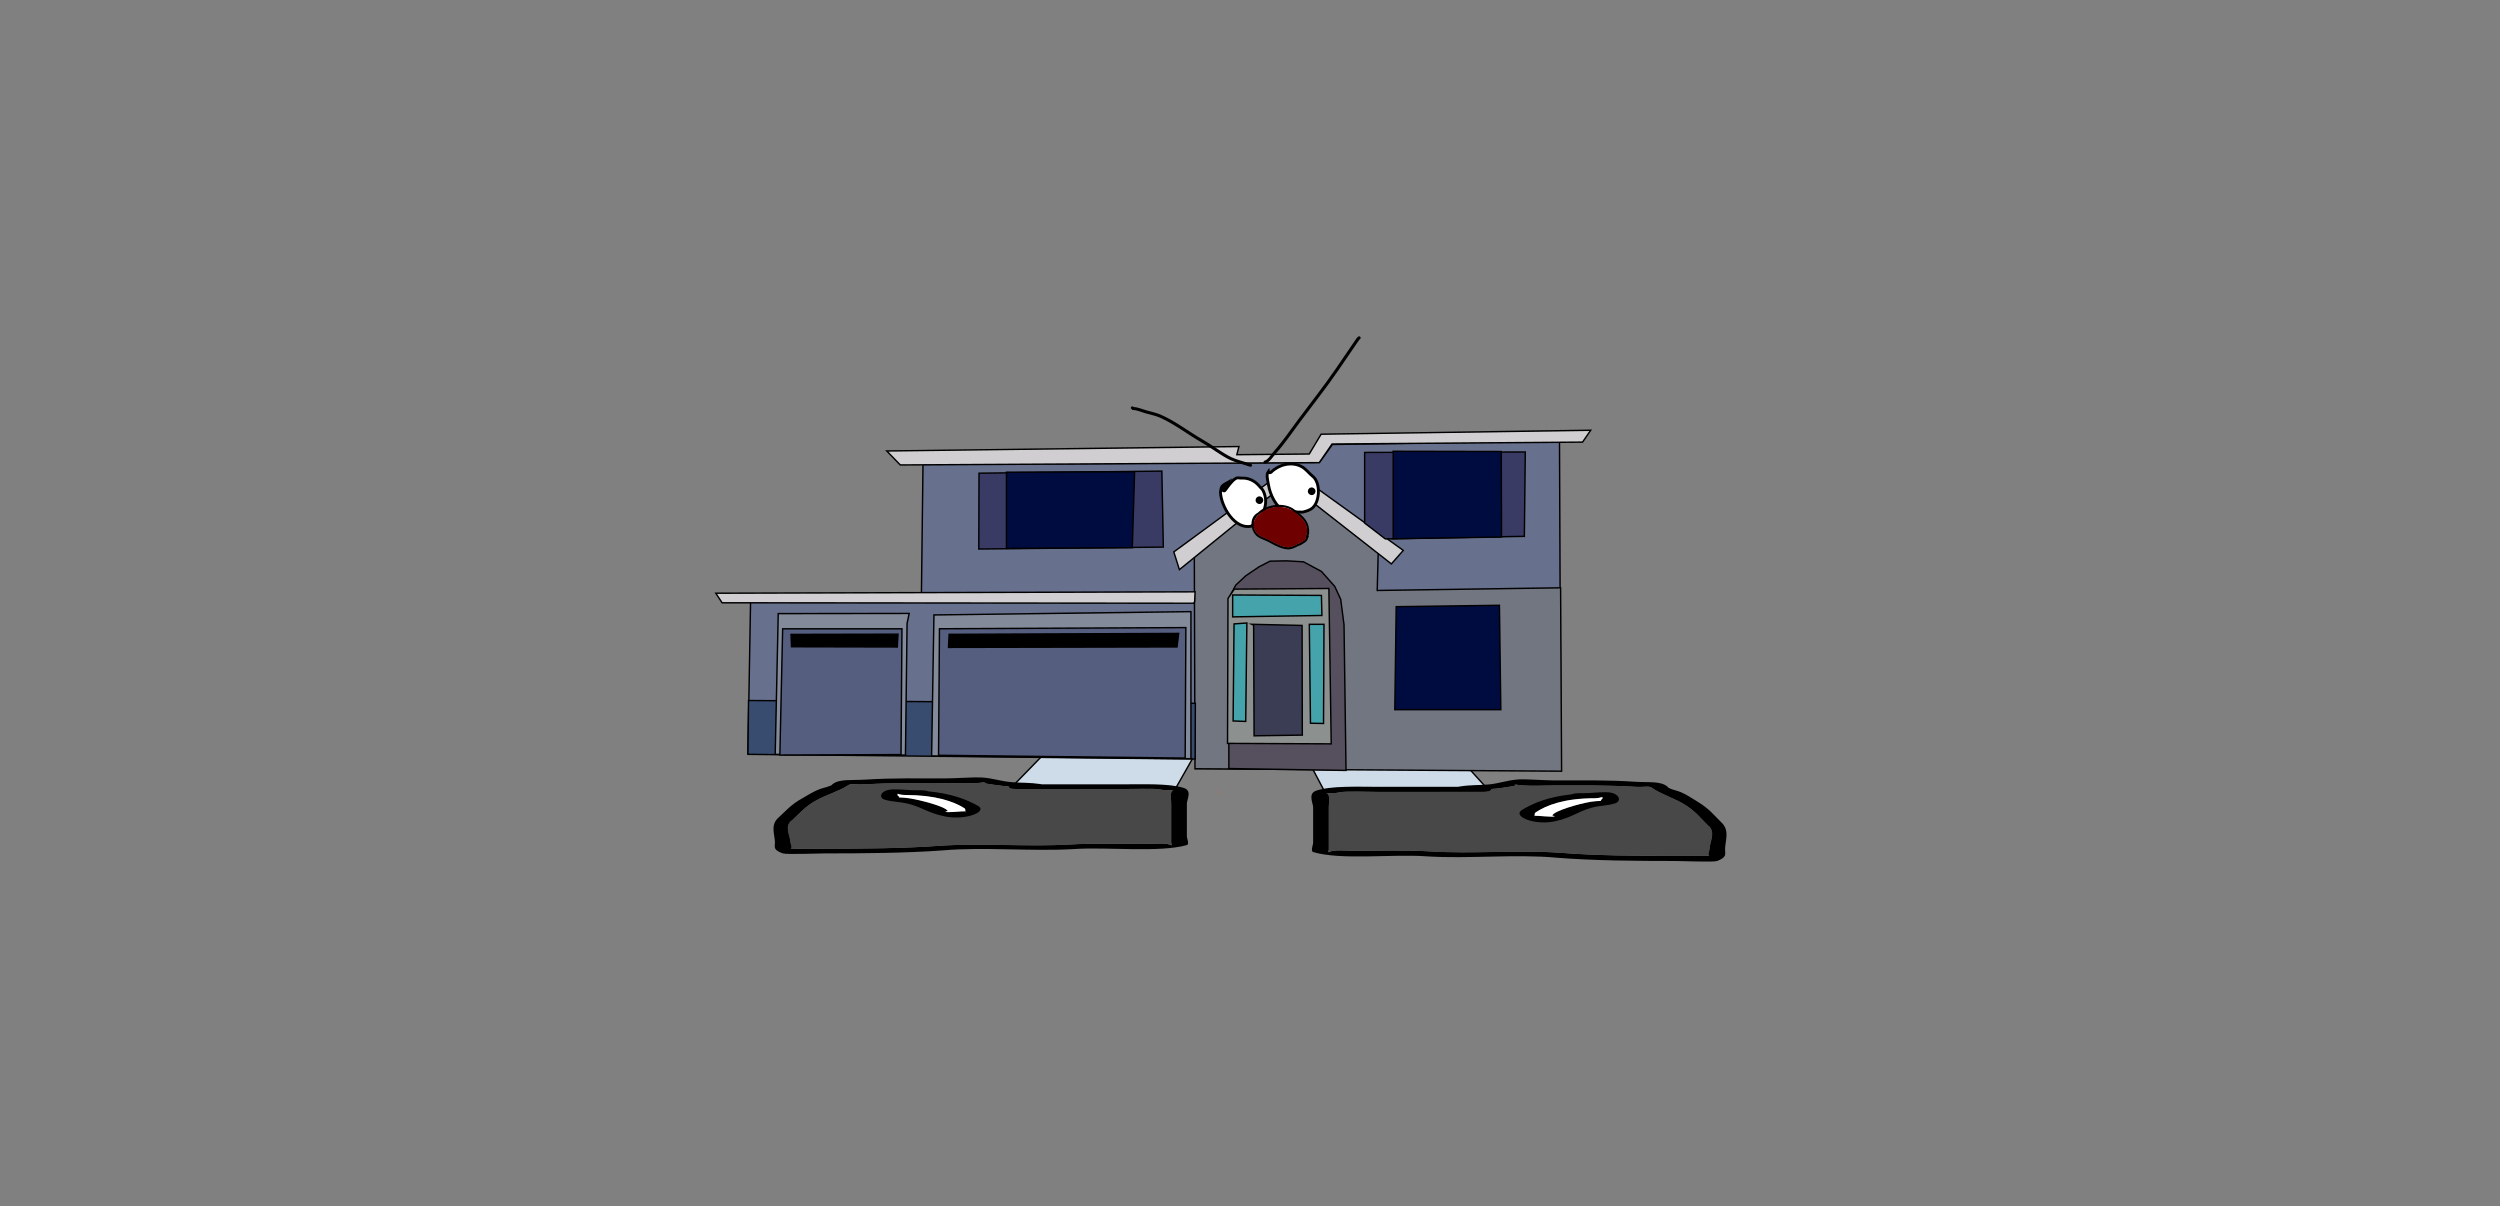 <svg version="1.1" xmlns="http://www.w3.org/2000/svg" xmlns:xlink="http://www.w3.org/1999/xlink" width="1733.093" height="836.336" viewBox="0,0,1733.093,836.336"><rect x="0" y="0" width="1733.093" height="836.336" fill="#808080" stroke="none"/><g transform="translate(546.547,238.168)"><g data-paper-data="{&quot;isPaintingLayer&quot;:true}" stroke-linejoin="miter" stroke-miterlimit="10" stroke-dasharray="" stroke-dashoffset="0" style="mix-blend-mode: normal"><path d="M-546.547,598.168v-836.336h1733.093v836.336z" fill="none" fill-rule="nonzero" stroke="#f00000" stroke-width="0" stroke-linecap="butt"/><path d="M295.792,308.036h2.067l0.258,4.04h-0.258v-3.872z" fill="#eb4a83" fill-rule="evenodd" stroke="none" stroke-width="1" stroke-linecap="butt"/><path d="M296.308,312.076h1.55h0.258l2.067,0.505z" fill="#9e8142" fill-rule="evenodd" stroke="none" stroke-width="1" stroke-linecap="butt"/><path d="M154.204,308.145l35.67,-36.661l99.666,-0.327l-20.982,36.988z" fill="#cedce9" fill-rule="nonzero" stroke="#000000" stroke-width="1" stroke-linecap="round"/><path d="M144.724,306.222c-3.442,-0.517 -11.634,-1.324 -8.044,-2.158c-1.963,0.267 -4.581,0.593 -5.975,0.681c-6.601,0.416 -15.155,0 -21.967,0c-18.686,0 -36.828,-0.221 -54.917,0.825c-8.175,0.473 -10.422,-0.987 -12.932,1.056c-5.178,3.427 -14.92,6.486 -21.177,9.937c-8.482,4.676 -11.771,9.191 -16.97,13.88c-5.884,3.862 -1.091,11.276 -1.091,15.574c0,1.151 1.65,3.199 0.074,4.045c1.567,0.043 3.081,0.082 4.045,0.082c6.407,0 12.814,0 19.221,0c25.486,0 55.097,-0.168 79.834,-2.027c29.371,-1.983 61.203,0.861 90.81,-0.919c16.213,-0.893 33.887,-0.362 50.395,-0.356c8.375,0.003 15.546,-0.953 19.221,0.825c0.966,0.467 0,-1.101 0,-1.651c0,-1.376 0,-2.751 0,-4.127c0,-7.704 0,-15.408 0,-23.112c0,-1.821 -1.588,-8.337 1.697,-9.042c-0.616,-0.011 -1.314,-0.029 -1.697,-0.037c-3.398,-0.075 -5.296,-0.018 -7.948,-0.587c-4.603,-0.987 -20.134,-0.238 -26.375,-0.238c-24.255,0 -48.509,0 -72.764,0c0,0 -5.492,0 -5.492,-1.651c0,-0.068 0.009,-0.133 0.027,-0.195c-2.625,-0.167 -5.277,-0.399 -7.975,-0.805zM230.928,305.571c14.641,0 33.354,-0.784 43.353,2.563c5.73,1.918 1.953,8.068 1.953,10.644c0,7.704 0,15.408 0,23.112c0,0.88 1.892,5.244 0,5.778c-19.105,5.396 -55.116,1.188 -78.445,2.768c-28.951,1.741 -62.291,-1.576 -90.3,0.885c-25.495,1.916 -56.21,2.125 -82.498,2.125c-3.771,0 -26.383,0.858 -28.831,0c-7.019,-2.462 -5.492,-4.515 -5.492,-7.429c0,-5.27 -3.108,-11.552 1.655,-16.618c5.329,-4.806 9.066,-9.626 17.566,-14.313c3.429,-1.89 7.132,-4.419 11.563,-6.127c2.899,-1.117 8.443,-2.025 9.135,-3.477c4.698,-3.823 13.189,-2.571 23.235,-3.213c17.884,-1.144 36.39,-0.825 54.916,-0.825c6.832,0 20.182,-0.945 25.002,-0.651c8.39,0.512 13.255,2.663 21.387,3.302c5.967,0.469 12.256,0.191 19.221,1.238c0.529,0.079 1.057,0.159 1.586,0.238c18.331,0 36.662,0 54.993,0z" data-paper-data="{&quot;index&quot;:null}" fill="#000000" fill-rule="nonzero" stroke="none" stroke-width="1" stroke-linecap="butt"/><path d="M152.775,306.948c-0.018,0.062 -0.026,0.127 -0.026,0.195c0,1.651 5.519,1.654 5.519,1.654c24.255,0 48.639,0.033 72.894,0.033c6.241,0 21.786,-0.741 26.389,0.246c2.652,0.569 4.554,0.515 7.952,0.59c0.384,0.008 1.082,0.027 1.698,0.038c-3.285,0.705 -1.681,7.237 -1.681,9.058c0,7.704 -0.011,15.454 -0.011,23.158c0,1.376 -0.009,2.758 -0.009,4.134c0,0.55 0.962,2.121 -0.004,1.653c-3.675,-1.778 -10.853,-0.819 -19.227,-0.822c-16.508,-0.006 -34.232,-0.518 -50.445,0.375c-29.607,1.78 -61.73,-1.048 -91.101,0.935c-24.737,1.859 -54.468,1.998 -79.954,1.998c-6.407,0 -12.825,-0.005 -19.232,-0.005c-0.964,0 -2.48,-0.04 -4.047,-0.083c1.576,-0.847 -0.084,-2.901 -0.084,-4.051c0,-4.298 -4.819,-11.741 1.065,-15.602c5.199,-4.689 8.5,-9.235 16.981,-13.912c6.258,-3.45 16.041,-6.534 21.219,-9.961c2.51,-2.043 4.774,-0.589 12.949,-1.062c18.088,-1.046 36.348,-0.849 55.034,-0.849c6.811,0 15.442,0.412 22.043,-0.004c1.393,-0.088 4.034,-0.414 5.997,-0.681c-3.59,0.834 4.634,1.641 8.077,2.159c2.698,0.405 5.381,0.64 8.007,0.807z" data-paper-data="{&quot;noHover&quot;:false,&quot;origItem&quot;:[&quot;Path&quot;,{&quot;applyMatrix&quot;:true,&quot;segments&quot;:[[[579.60736,595.76373],[0.95609,-0.20262],[0.00646,0.07548]],[[579.61718,596],[0,-0.08208],[0,2]],[[577.61718,598],[0,0],[-8.83333,0]],[[551.11718,598],[8.83333,0],[-2.27308,0]],[[541.51161,598.28885],[1.67648,-1.19621],[-0.96568,0.68904]],[[538.61718,599],[1.23739,-0.09027],[-0.13966,0.01019]],[[537.99901,599.04541],[0.22447,-0.0134],[1.19653,0.85421]],[[538.61718,610],[0,-2.20646],[0,9.33333]],[[538.61718,638],[0,-9.33333],[0,1.66667]],[[538.61718,643],[0,-1.66667],[0,0.66667]],[[538.61718,645],[-0.35177,0.56631],[1.33831,-2.15456]],[[545.61718,644],[-3.04994,0.00386],[6.01206,-0.00761]],[[563.97058,644.43107],[-5.90478,-1.08158],[10.78253,2.15651]],[[597.04254,645.54479],[-10.6965,-2.40266],[9.00888,2.25222]],[[626.11718,648],[-9.28168,0],[2.33333,0]],[[633.11718,648],[-2.33333,0],[0.35109,0]],[[634.59021,647.90091],[-0.5707,0.05184],[-0.57412,-1.02596]],[[634.61718,643],[0,1.39387],[0,-5.20707]],[[634.21982,624.13246],[2.14282,4.67827],[-1.8936,-5.6808]],[[628.03948,607.31672],[3.08887,5.66543],[-2.2791,-4.1802]],[[620.32688,595.27881],[1.8857,4.15235],[-0.91417,-2.47477]],[[615.61718,594],[2.9771,0.57275],[-6.58756,-1.26734]],[[595.61718,593],[6.8054,0],[-2.48058,0]],[[587.61718,593],[2.40395,0.50364],[-0.50743,-0.10631]],[[585.44122,592.1748],[0.71481,0.32365],[1.30749,1.01011]],[[582.51161,594.78885],[1.25365,-0.62682],[-0.98239,0.4912]]],&quot;closed&quot;:true}],&quot;index&quot;:null}" fill="#484848" fill-rule="nonzero" stroke="none" stroke-width="1" stroke-linecap="butt"/><path d="M75.789,313c0,0.558 1.893,1.234 0.95,1.676c2.414,0.075 4.841,0.238 6.998,0.562c8.315,1.25 25.231,5.804 26.826,8.815c0.13,0.245 -2.222,0.286 -1.823,0.503c1.325,0.723 12.123,-0.533 13.365,-0.328c0.281,0.046 0.419,0.119 0.474,0.207c-0.058,-0.274 -0.111,-0.538 -0.111,-0.704c0,-0.585 0.077,-1.215 -0.793,-1.738c-7.395,-4.61 -19.476,-8.993 -40.394,-8.993c0,0 -2.468,-0 -4.096,-0.497c-0.543,-0.093 -0.965,-0.202 -1.247,-0.329c-0.073,0.315 -0.149,0.636 -0.149,0.827zM122.468,325.382c0.375,0.338 0.264,-0.223 0.14,-0.81c-0.026,0.255 -0.396,0.579 -0.14,0.81zM131.498,320.516c6.829,4.106 -8.676,10.104 -22.76,7.342c-13.288,-2.606 -17.787,-7.844 -29.914,-9.667c-4.097,-0.616 -9.006,-0.952 -12.066,-1.976c-4.85,-1.624 -2.7,-7.168 6.575,-7.168c6.678,0 9.968,0.651 16.185,0.651h2.746c0,0 3.152,0 4.68,0.718c16.267,1.596 26.706,5.652 34.554,10.1z" data-paper-data="{&quot;index&quot;:null}" fill="#000000" fill-rule="nonzero" stroke="none" stroke-width="1" stroke-linecap="butt"/><path d="M75.734,312.118c0.283,0.128 0.705,0.237 1.248,0.329c1.627,0.497 4.107,0.494 4.107,0.494c20.918,0 33.436,4.479 40.83,9.09c0.87,0.523 0.769,1.165 0.769,1.749c0,0.166 0.043,0.435 0.101,0.708c-0.055,-0.088 -0.192,-0.161 -0.473,-0.207c-1.242,-0.205 -12.134,1.072 -13.459,0.35c-0.398,-0.217 1.692,-0.403 1.563,-0.648c-1.595,-3.011 -18.592,-7.542 -26.907,-8.792c-2.157,-0.324 -4.598,-0.481 -7.012,-0.555c0.944,-0.442 -0.927,-1.128 -0.927,-1.686c0,-0.191 0.089,-0.517 0.162,-0.832z" data-paper-data="{&quot;noHover&quot;:false,&quot;origItem&quot;:[&quot;Path&quot;,{&quot;applyMatrix&quot;:true,&quot;segments&quot;:[[[607.563,601.99816],[0.02649,0.38155],[-0.10299,0.15484]],[[607.10872,602.39727],[0.1976,-0.11227],[-0.59254,0.60273]],[[605.61718,603],[0,0],[-7.618,0]],[[590.90604,613.89443],[2.69308,-5.58508],[-0.31682,0.63364]],[[590.61718,616],[0,-0.70843],[0,0.20156]],[[590.57685,616.85325],[0.02106,-0.33136],[0.02013,-0.10671]],[[590.74964,616.60263],[-0.10238,0.05628],[0.45234,-0.24865]],[[595.61718,617],[-0.48256,0.87548],[0.14503,-0.26312]],[[594.95308,616.3906],[-0.04725,0.29671],[0.58086,-3.64773]],[[604.72276,605.71115],[-3.02833,1.51416],[0.78545,-0.39273]],[[607.27135,605.03032],[-0.87898,0.0905],[-0.34365,-0.53523]],[[607.61718,603],[0,0.6759],[0,-0.23192]]],&quot;closed&quot;:true}],&quot;index&quot;:null}" fill="#ffffff" fill-rule="nonzero" stroke="none" stroke-width="1" stroke-linecap="butt"/><path d="M371.442,310.047l-20.982,-39.728l99.666,0.352l35.67,39.376z" data-paper-data="{&quot;index&quot;:null}" fill="#cedce9" fill-rule="nonzero" stroke="#000000" stroke-width="1" stroke-linecap="round"/><path d="M495.276,307.982c-2.697,0.435 -5.349,0.685 -7.975,0.864c0.018,0.067 0.027,0.137 0.027,0.209c0,1.773 -5.492,1.773 -5.492,1.773c-24.255,0 -48.51,0 -72.764,0c-6.241,0 -21.772,-0.804 -26.375,0.256c-2.652,0.611 -4.55,0.55 -7.948,0.63c-0.384,0.009 -1.081,0.028 -1.697,0.04c3.285,0.757 1.697,7.756 1.697,9.712c0,8.275 0,16.549 0,24.824c0,1.478 0,2.955 0,4.433c0,0.591 -0.966,2.275 0,1.773c3.675,-1.91 10.846,-0.883 19.221,-0.887c16.508,-0.007 34.182,-0.577 50.395,0.382c29.607,1.912 61.439,-1.143 90.81,0.987c24.737,1.997 54.348,2.177 79.834,2.177c6.407,0 12.814,0 19.221,0c0.964,0 2.478,-0.042 4.045,-0.088c-1.576,-0.91 0.074,-3.109 0.074,-4.345c0,-4.616 4.793,-12.58 -1.091,-16.727c-5.199,-5.036 -8.489,-9.885 -16.97,-14.908c-6.258,-3.706 -16,-6.991 -21.177,-10.672c-2.51,-2.194 -4.757,-0.626 -12.932,-1.134c-18.088,-1.124 -36.23,-0.887 -54.917,-0.887c-6.811,0 -15.366,0.447 -21.967,0c-1.393,-0.094 -4.012,-0.445 -5.975,-0.732c3.59,0.896 -4.602,1.762 -8.044,2.318zM409.072,307.283c18.331,0 36.662,0 54.993,0c0.529,-0.085 1.057,-0.171 1.586,-0.256c6.965,-1.124 13.254,-0.826 19.221,-1.33c8.132,-0.686 12.996,-2.996 21.387,-3.546c4.82,-0.316 18.17,0.699 25.002,0.699c18.527,0 37.033,-0.342 54.916,0.887c10.046,0.69 18.537,-0.655 23.235,3.451c0.693,1.56 6.236,2.535 9.135,3.735c4.431,1.834 8.134,4.55 11.563,6.58c8.5,5.034 12.237,10.211 17.566,15.373c4.762,5.441 1.655,12.188 1.655,17.849c0,3.129 1.528,5.335 -5.492,7.979c-2.448,0.922 -25.061,0 -28.831,0c-26.287,0 -57.002,-0.225 -82.498,-2.283c-28.009,-2.643 -61.349,0.919 -90.3,-0.95c-23.33,-1.697 -59.34,2.823 -78.445,-2.973c-1.892,-0.574 0,-5.261 0,-6.206c0,-8.275 0,-16.549 0,-24.824c0,-2.766 -3.777,-9.372 1.953,-11.432c9.999,-3.595 28.712,-2.753 43.353,-2.753z" data-paper-data="{&quot;index&quot;:null}" fill="#000000" fill-rule="nonzero" stroke="none" stroke-width="1" stroke-linecap="butt"/><path d="M487.225,308.761c2.625,-0.18 5.309,-0.431 8.007,-0.867c3.442,-0.556 11.667,-1.423 8.077,-2.319c1.963,0.287 4.603,0.637 5.997,0.732c6.601,0.447 15.232,0.004 22.043,0.004c18.686,0 36.946,-0.212 55.034,0.911c8.175,0.508 10.439,-1.054 12.949,1.14c5.178,3.681 14.961,6.993 21.219,10.699c8.481,5.023 11.782,9.905 16.981,14.942c5.884,4.148 1.065,12.142 1.065,16.758c0,1.236 -1.661,3.442 -0.084,4.351c-1.567,0.046 -3.083,0.089 -4.047,0.089c-6.407,0 -12.825,0.006 -19.232,0.006c-25.486,0 -55.217,-0.149 -79.954,-2.146c-29.371,-2.13 -61.494,0.907 -91.101,-1.005c-16.213,-0.959 -33.937,-0.409 -50.445,-0.402c-8.374,0.003 -15.552,-1.027 -19.227,0.883c-0.966,0.502 -0.004,-1.185 -0.004,-1.776c0,-1.478 -0.009,-2.962 -0.009,-4.44c0,-8.275 -0.011,-16.598 -0.011,-24.873c0,-1.956 1.605,-8.972 -1.681,-9.729c0.616,-0.012 1.314,-0.032 1.698,-0.041c3.398,-0.08 5.3,-0.023 7.952,-0.633c4.603,-1.061 20.148,-0.264 26.389,-0.264c24.255,0 48.639,-0.035 72.894,-0.035c0,0 5.519,-0.003 5.519,-1.776c0,-0.073 -0.009,-0.143 -0.026,-0.21z" data-paper-data="{&quot;noHover&quot;:false,&quot;origItem&quot;:[&quot;Path&quot;,{&quot;applyMatrix&quot;:true,&quot;segments&quot;:[[[579.60736,595.76373],[0.95609,-0.20262],[0.00646,0.07548]],[[579.61718,596],[0,-0.08208],[0,2]],[[577.61718,598],[0,0],[-8.83333,0]],[[551.11718,598],[8.83333,0],[-2.27308,0]],[[541.51161,598.28885],[1.67648,-1.19621],[-0.96568,0.68904]],[[538.61718,599],[1.23739,-0.09027],[-0.13966,0.01019]],[[537.99901,599.04541],[0.22447,-0.0134],[1.19653,0.85421]],[[538.61718,610],[0,-2.20646],[0,9.33333]],[[538.61718,638],[0,-9.33333],[0,1.66667]],[[538.61718,643],[0,-1.66667],[0,0.66667]],[[538.61718,645],[-0.35177,0.56631],[1.33831,-2.15456]],[[545.61718,644],[-3.04994,0.00386],[6.01206,-0.00761]],[[563.97058,644.43107],[-5.90478,-1.08158],[10.78253,2.15651]],[[597.04254,645.54479],[-10.6965,-2.40266],[9.00888,2.25222]],[[626.11718,648],[-9.28168,0],[2.33333,0]],[[633.11718,648],[-2.33333,0],[0.35109,0]],[[634.59021,647.90091],[-0.5707,0.05184],[-0.57412,-1.02596]],[[634.61718,643],[0,1.39387],[0,-5.20707]],[[634.21982,624.13246],[2.14282,4.67827],[-1.8936,-5.6808]],[[628.03948,607.31672],[3.08887,5.66543],[-2.2791,-4.1802]],[[620.32688,595.27881],[1.8857,4.15235],[-0.91417,-2.47477]],[[615.61718,594],[2.9771,0.57275],[-6.58756,-1.26734]],[[595.61718,593],[6.8054,0],[-2.48058,0]],[[587.61718,593],[2.40395,0.50364],[-0.50743,-0.10631]],[[585.44122,592.1748],[0.71481,0.32365],[1.30749,1.01011]],[[582.51161,594.78885],[1.25365,-0.62682],[-0.98239,0.4912]]],&quot;closed&quot;:true}],&quot;index&quot;:null}" fill="#484848" fill-rule="nonzero" stroke="none" stroke-width="1" stroke-linecap="butt"/><path d="M564.211,315.262c0,-0.206 -0.076,-0.55 -0.149,-0.888c-0.283,0.137 -0.705,0.254 -1.247,0.354c-1.627,0.534 -4.096,0.534 -4.096,0.534c-20.918,0 -32.999,4.707 -40.394,9.659c-0.87,0.562 -0.793,1.239 -0.793,1.867c0,0.179 -0.053,0.463 -0.111,0.756c0.055,-0.095 0.193,-0.172 0.474,-0.222c1.242,-0.22 12.04,1.128 13.365,0.352c0.398,-0.233 -1.953,-0.277 -1.823,-0.54c1.595,-3.234 18.511,-8.126 26.826,-9.468c2.157,-0.348 4.584,-0.523 6.998,-0.604c-0.944,-0.474 0.95,-1.201 0.95,-1.8zM517.392,327.69c-0.125,0.63 -0.235,1.233 0.14,0.87c0.256,-0.248 -0.114,-0.596 -0.14,-0.87zM508.502,323.334c7.849,-4.777 18.287,-9.133 34.554,-10.848c1.528,-0.771 4.68,-0.771 4.68,-0.771h2.746c6.217,0 9.507,-0.699 16.185,-0.699c9.275,0 11.424,5.954 6.575,7.698c-3.06,1.1 -7.969,1.461 -12.066,2.123c-12.127,1.958 -16.626,7.583 -29.914,10.383c-14.083,2.967 -29.588,-3.476 -22.76,-7.885z" data-paper-data="{&quot;index&quot;:null}" fill="#000000" fill-rule="nonzero" stroke="none" stroke-width="1" stroke-linecap="butt"/><path d="M564.266,314.314c0.073,0.338 0.162,0.688 0.162,0.893c0,0.599 -1.871,1.336 -0.927,1.811c-2.414,0.08 -4.855,0.248 -7.012,0.596c-8.315,1.342 -25.313,6.209 -26.907,9.443c-0.13,0.263 1.961,0.463 1.563,0.696c-1.325,0.776 -12.217,-0.596 -13.459,-0.376c-0.281,0.05 -0.418,0.128 -0.473,0.223c0.058,-0.294 0.101,-0.582 0.101,-0.761c0,-0.628 -0.101,-1.317 0.769,-1.879c7.395,-4.952 19.913,-9.763 40.83,-9.763c0,0 2.48,0.004 4.107,-0.531c0.543,-0.1 0.965,-0.217 1.248,-0.354z" data-paper-data="{&quot;noHover&quot;:false,&quot;origItem&quot;:[&quot;Path&quot;,{&quot;applyMatrix&quot;:true,&quot;segments&quot;:[[[607.563,601.99816],[0.02649,0.38155],[-0.10299,0.15484]],[[607.10872,602.39727],[0.1976,-0.11227],[-0.59254,0.60273]],[[605.61718,603],[0,0],[-7.618,0]],[[590.90604,613.89443],[2.69308,-5.58508],[-0.31682,0.63364]],[[590.61718,616],[0,-0.70843],[0,0.20156]],[[590.57685,616.85325],[0.02106,-0.33136],[0.02013,-0.10671]],[[590.74964,616.60263],[-0.10238,0.05628],[0.45234,-0.24865]],[[595.61718,617],[-0.48256,0.87548],[0.14503,-0.26312]],[[594.95308,616.3906],[-0.04725,0.29671],[0.58086,-3.64773]],[[604.72276,605.71115],[-3.02833,1.51416],[0.78545,-0.39273]],[[607.27135,605.03032],[-0.87898,0.0905],[-0.34365,-0.53523]],[[607.61718,603],[0,0.6759],[0,-0.23192]]],&quot;closed&quot;:true}],&quot;index&quot;:null}" fill="#ffffff" fill-rule="nonzero" stroke="none" stroke-width="1" stroke-linecap="butt"/><g><path d="M248.287,213.219h1.55h0.258l2.067,0.775z" fill="#9e8142" fill-rule="evenodd" stroke="none" stroke-width="1" stroke-linecap="butt"/><path d="M334.098,239.227c0.354,0.334 0.354,0.703 0,1.106c-0.312,-0.362 -0.312,-0.73 0,-1.106z" fill="#fefffe" fill-rule="evenodd" stroke="none" stroke-width="1" stroke-linecap="butt"/><path d="M-28.074,284.249l1.841,-104.982l118.385,-0.23l1.15,-95.26l274.85,-1.381l8.974,-12.425l149.835,-2.301l7.593,-0.734l0.92,228.533l-253.148,-0.92l1.841,-7.593z" fill="#67708d" fill-rule="nonzero" stroke="#000000" stroke-width="1" stroke-linecap="round"/><path d="M281.866,294.779l-0.46,-147.032l63.967,-52.002l63.507,49.011l-0.69,26.404l127.128,-1.841l0.69,127.128z" fill="#727681" fill-rule="nonzero" stroke="#000000" stroke-width="1" stroke-linecap="round"/><path d="M305.336,294.607v-118.212l4.832,-8.974l6.903,-6.443l9.204,-6.213l7.593,-3.912l11.505,-0.23l11.735,0.69l12.425,6.673l9.204,10.354l4.142,8.974l2.301,17.717l1.381,100.897z" fill="#56505e" fill-rule="nonzero" stroke="#000000" stroke-width="1" stroke-linecap="round"/><path d="M374.683,169.782l1.615,107.718l-71.879,-0.323l0.323,-100.468l4.361,-6.461z" fill="#8c908f" fill-rule="nonzero" stroke="#000000" stroke-width="1" stroke-linecap="round"/><path d="M369.837,188.5l-61.864,0.969v-15.183l61.541,0.323z" fill="#45a3ac" fill-rule="nonzero" stroke="#000000" stroke-width="1" stroke-linecap="round"/><path d="M370.968,263.367l-9.045,-0.162l-0.808,-68.567h10.176z" fill="#45a3ac" fill-rule="nonzero" stroke="#000000" stroke-width="1" stroke-linecap="round"/><path d="M317.019,261.954l-8.722,-0.323l0.646,-67.275l8.884,-0.646z" fill="#45a3ac" fill-rule="nonzero" stroke="#000000" stroke-width="1" stroke-linecap="round"/><path d="M321.218,194.598l34.889,0.808l0.162,76.038l-33.436,0.485l-0.323,-76.724z" fill="#3b3d54" fill-rule="nonzero" stroke="#000000" stroke-width="1" stroke-linecap="round"/><path d="M281.639,178.89l-0.808,1.131l-326.805,-0.323l-4.361,-6.623l332.263,-0.969z" fill="#d0ced0" fill-rule="nonzero" stroke="#000000" stroke-width="1" stroke-linecap="round"/><path d="M345.683,96.149l-74.624,60.572l-3.877,-12.276l79.47,-58.31l79.591,57.261l-8.238,9.368z" fill="#d0ced0" fill-rule="nonzero" stroke="#000000" stroke-width="1" stroke-linecap="round"/><path d="M399.471,124.415v-48.942l111.367,-0.323l-0.646,58.472l-96.43,1.777z" fill="#393b64" fill-rule="nonzero" stroke="#000000" stroke-width="1" stroke-linecap="round"/><path d="M419.253,135.399v-60.733l74.948,0.162l0.162,59.28l-76.078,1.252" fill="#000c40" fill-rule="nonzero" stroke="#000000" stroke-width="1" stroke-linecap="round"/><path d="M368.009,82.54l-290.462,1.615l-9.368,-9.691l244.145,-3.069l-1.454,5.653l50.194,-0.485l8.238,-13.73l186.884,-2.746l-5.653,8.238l-173.639,1.292z" fill="#d0ced0" fill-rule="nonzero" stroke="#000000" stroke-width="1" stroke-linecap="round"/><path d="M421.353,182.403l71.555,-0.969l0.969,72.363h-73.494z" fill="#000c40" fill-rule="nonzero" stroke="#000000" stroke-width="1" stroke-linecap="round"/><path d="M-27.641,247.457l309.764,1.938l-0.162,38.604l-310.006,-3.231z" fill="#374c6f" fill-rule="nonzero" stroke="#000000" stroke-width="1" stroke-linecap="round"/><path d="M83.73,187.087l-1.454,6.946l-1.131,91.262l-90.292,-0.485l2.1,-97.601z" fill="#838a99" fill-rule="nonzero" stroke="#000000" stroke-width="1" stroke-linecap="round"/><path d="M-3.978,197.748h82.701l-0.646,87.183l-83.993,0.323z" fill="#555e7f" fill-rule="nonzero" stroke="#000000" stroke-width="1" stroke-linecap="round"/><path d="M1.837,201.624l74.14,-0.162l-0.485,8.884l-73.332,-0.162z" fill="#000000" fill-rule="nonzero" stroke="#000000" stroke-width="1" stroke-linecap="round"/><path d="M279.054,185.835v101.963l-179.777,-1.938l1.615,-97.722z" fill="#838a99" fill-rule="nonzero" stroke="#000000" stroke-width="1" stroke-linecap="round"/><path d="M104.082,285.415l0.646,-87.708l170.812,-0.808l-0.485,90.454z" fill="#555e7f" fill-rule="nonzero" stroke="#000000" stroke-width="1" stroke-linecap="round"/><path d="M111.432,201.584l159.102,-0.646l-1.131,9.368l-158.415,0.323z" fill="#000000" fill-rule="nonzero" stroke="#000000" stroke-width="1" stroke-linecap="round"/><path d="M259.913,141.093l-127.928,1.346l0.162,-52.576l126.757,-1.454z" fill="#393b64" fill-rule="nonzero" stroke="#000000" stroke-width="1" stroke-linecap="round"/><path d="M151.167,141.995v-52.819l88.839,-0.323l-1.615,52.657z" fill="#000c40" fill-rule="nonzero" stroke="#000000" stroke-width="1" stroke-linecap="round"/><path d="M333.096,89.211c0.769,0.765 1.536,-0.007 1.536,-0.007c5.309,-5.348 14.134,-7.566 21.027,-3.959c3.046,1.594 5.081,4.554 7.664,6.652c5.664,4.323 5.206,17.036 0.312,21.767c-1.882,1.819 -4.559,2.576 -7.124,3.182c-1.598,-0.169 -3.321,0.128 -4.925,-0.224c-2.227,0.097 -4.531,0.048 -6.79,0.11c-6.768,-3.122 -10.907,-11.876 -12.056,-19.16c-0.471,-3.125 -1.681,-6.629 0.027,-8.951c0.032,0.187 0.128,0.389 0.329,0.59z" data-paper-data="{&quot;noHover&quot;:false,&quot;origItem&quot;:[&quot;Path&quot;,{&quot;applyMatrix&quot;:true,&quot;segments&quot;:[[[521.95838,341.96483],[-0.01667,0.21389],[-2.51251,2.06985]],[[519.4768,351.72196],[0.34861,-3.5517],[-0.75818,8.29192]],[[527.33632,375.91087],[-6.54613,-5.29068],[2.49065,0.55761]],[[534.76312,377.65449],[-2.46476,-0.51055],[1.65872,0.82936]],[[540.0653,379.26158],[-1.70264,-0.62682],[2.97607,0.04647]],[[548.70522,377.76236],[-2.56331,1.47041],[6.66685,-3.82437]],[[554.34307,353.96499],[5.00498,6.29984],[-2.24748,-3.01103]],[[547.83272,344.6127],[2.89338,2.58736],[-6.5483,-5.85572]],[[523.83701,343.12089],[7.2924,-4.38522],[0,0]],[[522.15667,342.70081],[0.63012,1.05021],[-0.1653,-0.2755]]],&quot;closed&quot;:true}]}" fill="#ffffff" fill-rule="nonzero" stroke="#000000" stroke-width="2" stroke-linecap="butt"/><path d="M301.261,100.417c0,0 -0.652,0.859 0.212,1.514c0.864,0.655 1.366,-0.298 1.366,-0.298c2.033,-2.684 4.368,-6.387 7.297,-8.13c1.362,-0.81 2.456,-0.129 3.958,-0.227c4.653,-0.305 9.027,1.718 12.114,5.278c0.922,1.222 2.284,2.165 2.954,3.545c4.588,9.449 -0.766,18.972 -8.188,24.458c-11.473,2.775 -21.137,-13.736 -21.427,-23.537c0.245,-1.13 0.313,-3.127 1.109,-4.055c0.945,-1.103 2.249,-1.752 3.478,-2.435c-1.04,1.342 -1.981,2.708 -2.874,3.885z" data-paper-data="{&quot;noHover&quot;:false,&quot;origItem&quot;:[&quot;Path&quot;,{&quot;applyMatrix&quot;:true,&quot;segments&quot;:[[[488.3096,342.53923],[-1.51011,1.18134],[-1.53391,0.40687]],[[483.9403,344.40615],[1.33969,-0.94584],[-1.12739,0.79595]],[[481.61976,348.52197],[0.58067,-1.16933],[-2.39539,10.80972]],[[498.48043,380.05978],[-13.32827,-0.13636],[9.64373,-3.9519]],[[514.1197,355.67768],[2.40851,11.61483],[-0.35185,-1.69676]],[[511.87957,351.00633],[0.67137,1.5927],[-2.39344,-4.75186]],[[500.14885,341.91879],[5.17877,0.9542],[-1.67168,-0.30801]],[[495.77608,341.07281],[1.715,-0.51012],[-3.68906,1.09729]],[[485.59672,347.92601],[2.96891,-2.37555],[0,0]],[[483.87527,347.73474],[0.76509,0.95636],[-0.76509,-0.95636]],[[484.06654,346.01329],[0,0],[1.30299,-1.04221]]],&quot;closed&quot;:true}]}" fill="#ffffff" fill-rule="nonzero" stroke="#000000" stroke-width="2" stroke-linecap="butt"/><path d="M323.96,109.235c-0.36,-1.423 0.502,-2.867 1.925,-3.227c1.423,-0.36 2.867,0.502 3.227,1.925c0.36,1.423 -0.502,2.867 -1.925,3.227c-1.423,0.36 -2.867,-0.502 -3.227,-1.925z" fill="#000000" fill-rule="nonzero" stroke="none" stroke-width="0.5" stroke-linecap="butt"/><path d="M360.182,103.047c-0.36,-1.423 0.502,-2.867 1.925,-3.227c1.423,-0.36 2.867,0.502 3.227,1.925c0.36,1.423 -0.502,2.867 -1.925,3.227c-1.423,0.36 -2.867,-0.502 -3.227,-1.925z" fill="#000000" fill-rule="nonzero" stroke="none" stroke-width="0.5" stroke-linecap="butt"/><path d="M238.169,43.594c0.558,-0.141 0.892,0.093 1.082,0.341c2.916,0.197 5.791,1.432 8.579,2.266c3.376,1.009 7.169,1.7 10.392,3.116c10.286,4.519 19.794,12.017 29.581,17.563c6.448,3.654 12.634,8.69 19.274,11.869c4.121,1.972 9.26,3.065 13.606,4.604c0,0 1.01,0.358 0.652,1.368c-0.358,1.01 -1.368,0.652 -1.368,0.652c-4.414,-1.564 -9.605,-2.683 -13.797,-4.682c-6.697,-3.195 -12.927,-8.264 -19.423,-11.946c-9.72,-5.509 -19.173,-12.978 -29.386,-17.466c-3.139,-1.379 -6.854,-2.041 -10.144,-3.024c-2.775,-0.83 -5.782,-2.236 -8.694,-2.203l-1.129,-1.155c0,0 -0.263,-1.039 0.776,-1.302z" fill="#000000" fill-rule="nonzero" stroke="none" stroke-width="0.5" stroke-linecap="butt"/><path d="M396.437,-4.669c0.722,0.792 -0.07,1.514 -0.07,1.514l-0.598,0.507c-4.839,7.078 -9.678,14.155 -14.516,21.233c-8.284,12.114 -17.507,23.672 -26.269,35.446c-5.544,7.45 -10.808,15.254 -16.986,22.189c-2.02,2.267 -4.337,6.139 -7.28,6.99c0,0 -1.039,0.263 -1.302,-0.776c-0.263,-1.039 0.776,-1.302 0.776,-1.302c2.152,-0.404 4.737,-4.69 6.205,-6.338c6.136,-6.887 11.361,-14.643 16.867,-22.042c8.744,-11.751 17.954,-23.285 26.219,-35.377c4.839,-7.078 9.678,-14.155 14.516,-21.233l0.923,-0.881c0,0 0.792,-0.722 1.514,0.07z" fill="#000000" fill-rule="nonzero" stroke="none" stroke-width="0.5" stroke-linecap="butt"/><path d="M358.896,134.372c-0.013,-0.008 -0.026,-0.017 -0.038,-0.026c-0.61,-0.436 -0.174,-1.046 -0.174,-1.046c1.111,-1.479 0.961,-3.427 0.738,-5.207c-0.696,-5.541 -5.291,-8.719 -9.556,-11.917c-6.517,-4.937 -17.984,-3.198 -23.651,2.345c-1.173,0.572 -1.728,1.693 -2.419,2.781c-2.4,3.773 -1.222,8.981 2.545,11.576c2.029,1.398 4.563,2.002 6.72,3.139c3.787,2.02 10.13,5.89 14.661,5.075c2.53,-0.455 4.518,-2.029 6.897,-2.805c2.281,-1.378 3.686,-1.661 4.277,-3.915zM360.529,133.025c0.067,0.061 0.129,0.143 0.182,0.25c0.26,0.519 -0.083,0.837 -0.252,0.955c-0.663,3.118 -2.454,3.774 -5.214,5.42c-2.501,0.848 -4.624,2.46 -7.306,2.926c-4.94,0.858 -11.421,-3.045 -15.581,-5.233c-2.216,-1.179 -4.808,-1.797 -6.895,-3.248c-5.23,-3.636 -6.498,-13.532 -0.123,-16.792c6.036,-6.083 18.519,-7.547 25.43,-2.323c5.05,3.852 9.685,7.272 10.229,13.992c0.118,1.457 0.052,2.797 -0.47,4.054z" fill="#000000" fill-rule="nonzero" stroke="none" stroke-width="0.5" stroke-linecap="butt"/><path d="M354.658,138.318c-2.379,0.776 -4.384,2.363 -6.915,2.818c-4.531,0.815 -10.929,-3.063 -14.716,-5.083c-2.157,-1.137 -4.704,-1.76 -6.733,-3.158c-3.767,-2.595 -4.946,-7.837 -2.546,-11.61c0.692,-1.088 1.25,-2.218 2.424,-2.79c5.667,-5.543 17.208,-7.296 23.725,-2.359c4.264,3.198 8.879,6.417 9.574,11.958c0.223,1.78 0.371,3.741 -0.74,5.221c0,0 -0.437,0.613 0.174,1.049c0.013,0.009 0.026,0.018 0.038,0.026c-0.59,2.254 -2.003,2.55 -4.284,3.928z" data-paper-data="{&quot;noHover&quot;:false,&quot;origItem&quot;:[&quot;Path&quot;,{&quot;applyMatrix&quot;:true,&quot;segments&quot;:[[[402.07953,139.45212],[-0.59033,2.25447],[-0.01273,-0.00829]],[[402.04109,139.42588],[0.01289,0.00921],[-0.6103,-0.43593]],[[401.86672,138.37965],[0,0],[1.11102,-1.47944]],[[402.60443,133.17275],[0.2234,1.77951],[-0.69556,-5.54052]],[[393.04887,121.25623],[4.26442,3.1977],[-6.51655,-4.93678]],[[369.39825,123.60132],[5.66682,-5.54298],[-1.17312,0.57182]],[[366.97883,126.38237],[0.69182,-1.08763],[-2.39995,3.77302]],[[369.52407,137.95796],[-3.76707,-2.59503],[2.0293,1.39793]],[[376.24432,141.09728],[-2.15702,-1.13687],[3.78721,2.01986]],[[390.90536,146.17221],[-4.53146,0.81491],[2.53045,-0.45506]],[[397.8028,143.36719],[-2.37923,0.77635],[2.28095,-1.3784]]],&quot;closed&quot;:true}]}" fill="#6f0000" fill-rule="nonzero" stroke="none" stroke-width="0.5" stroke-linecap="butt"/></g></g></g></svg>